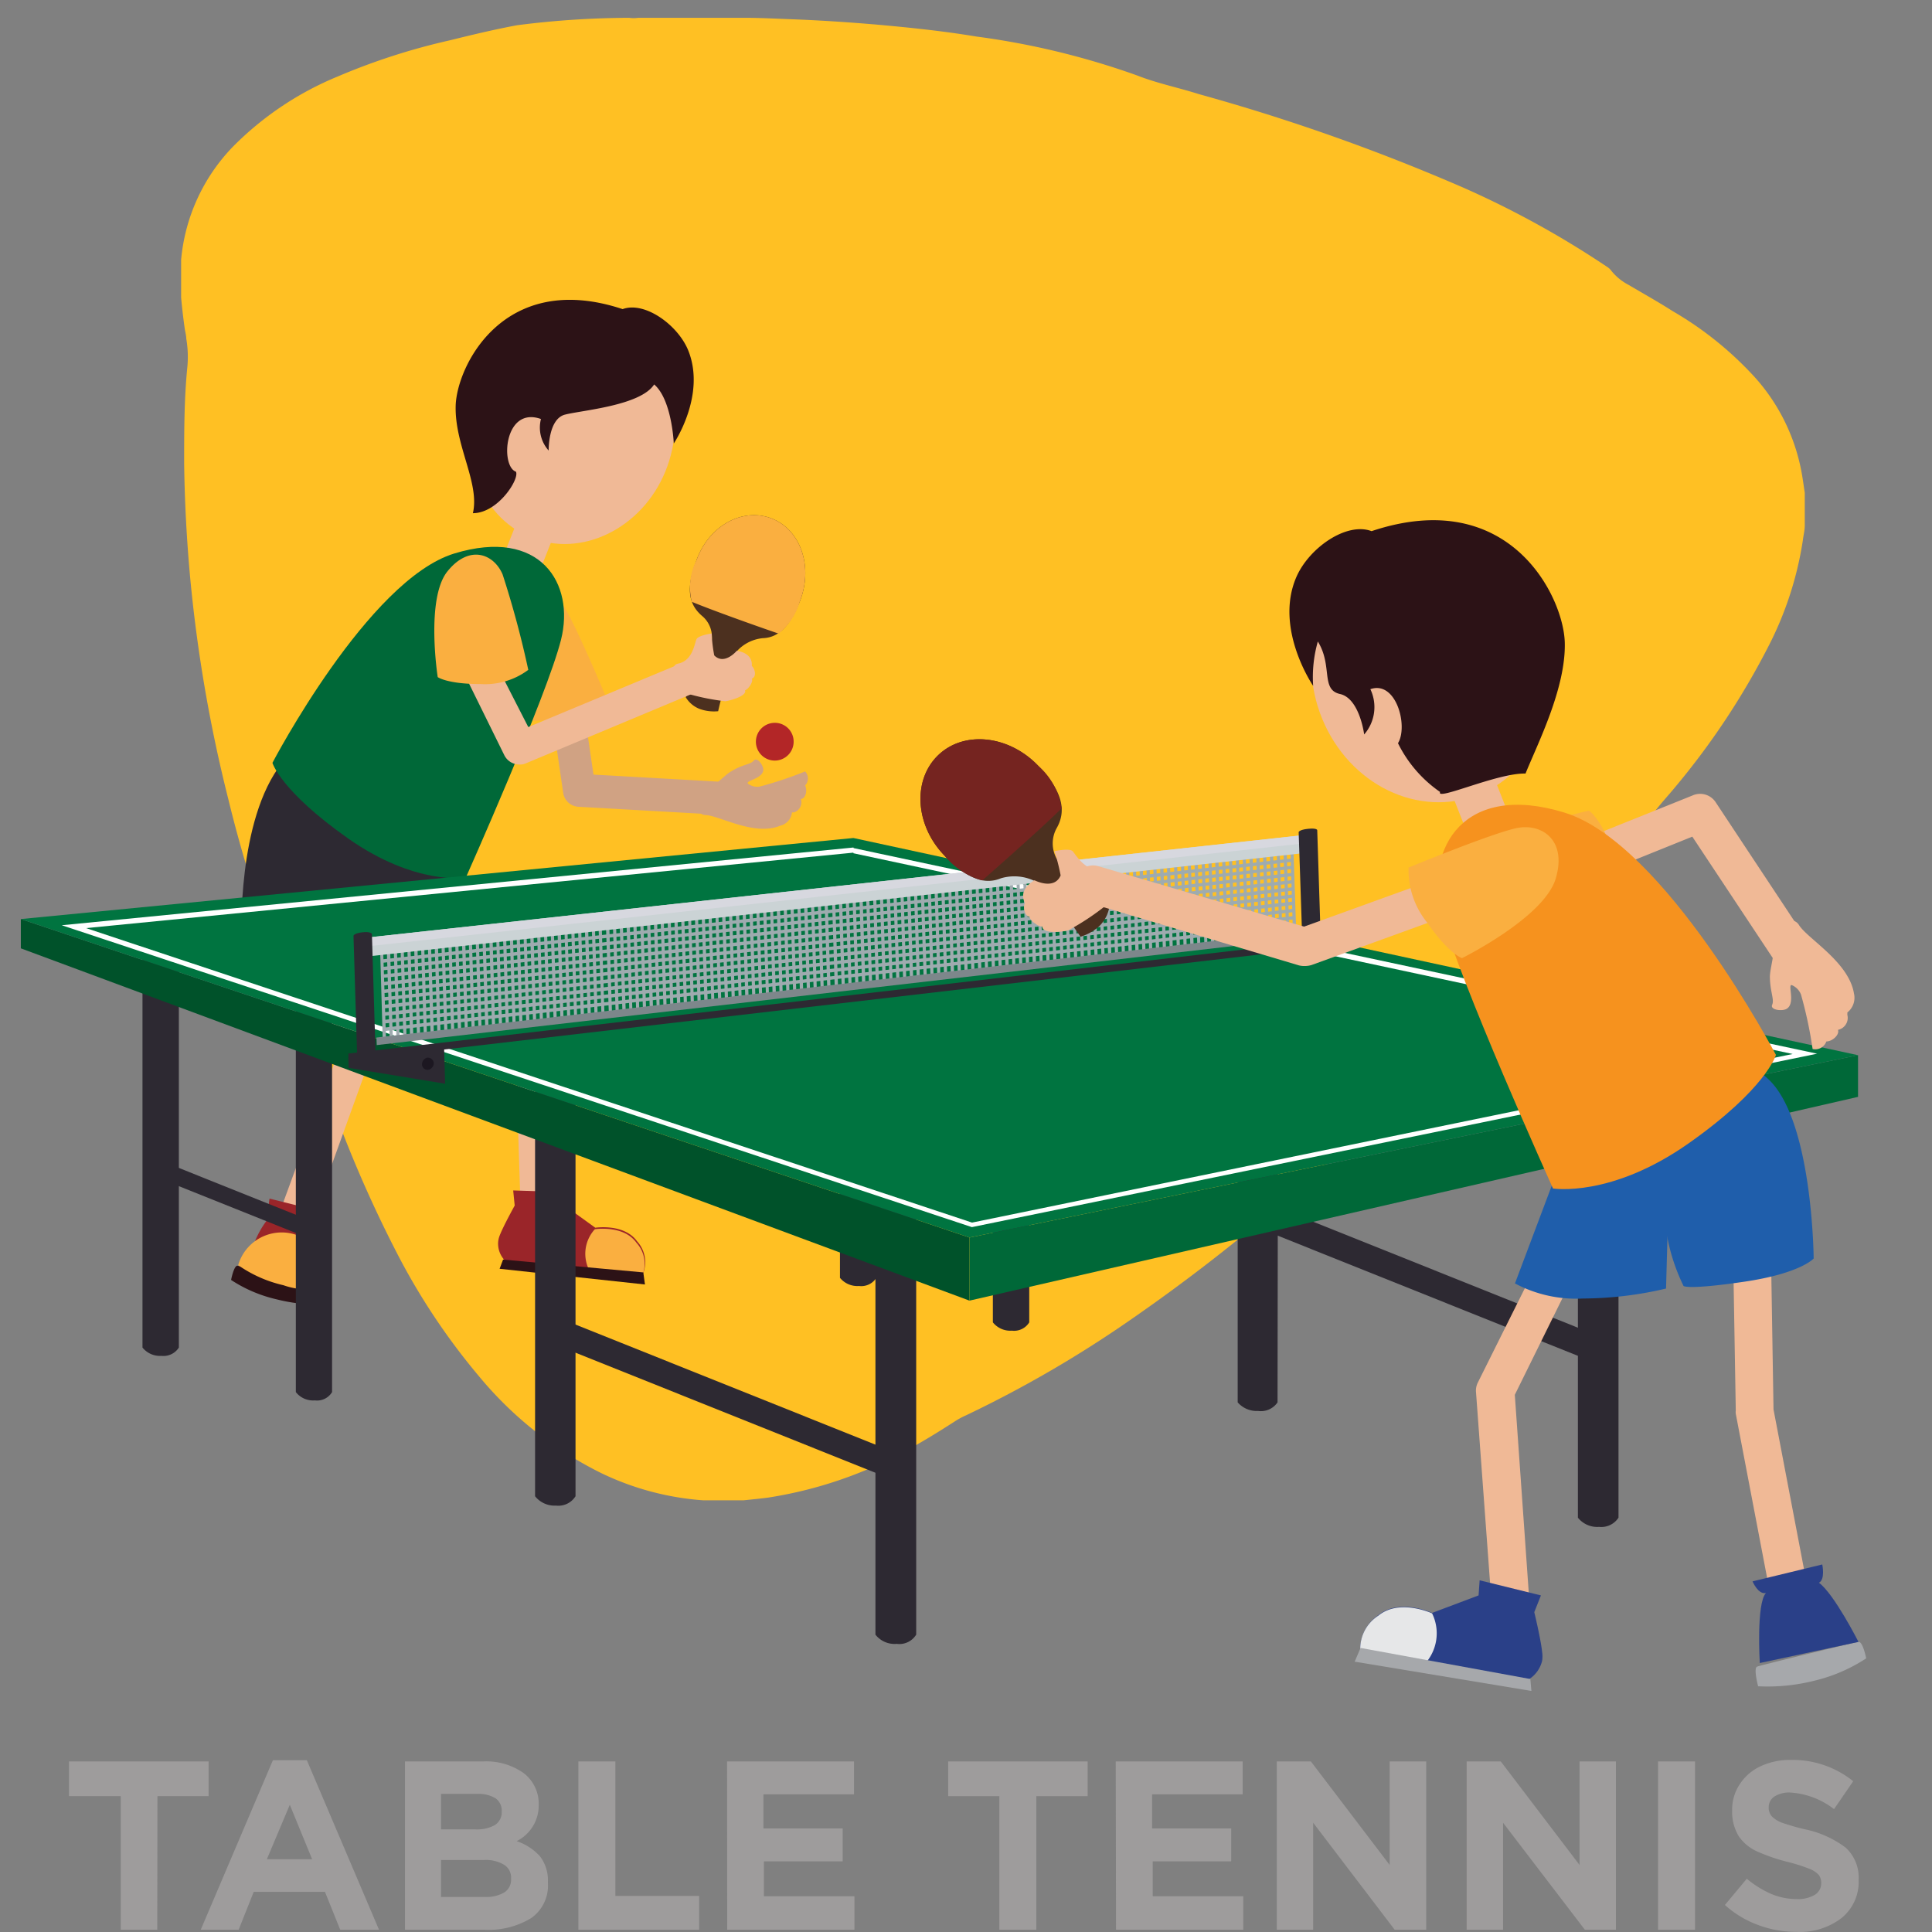 <svg id="Layer_26" data-name="Layer 26" xmlns="http://www.w3.org/2000/svg" viewBox="0 0 128 128"><rect x="0" y="0" width="128" height="128" fill="#808080" stroke="none"/><defs><style>.cls-1{fill:#ffc023;}.cls-2{fill:#f0b996;}.cls-3{fill:#17131c;}.cls-4{fill:#2d2932;}.cls-5{fill:#d0a283;}.cls-6{fill:#faaf40;}.cls-7{fill:#4c301f;}.cls-8{fill:#006838;}.cls-9{fill:#9a2529;}.cls-10{fill:#2c1216;}.cls-11{fill:#b32627;}.cls-12{fill:#00522a;}.cls-13{fill:#007440;}.cls-14{fill:#fff;}.cls-15{fill:#1c1721;}.cls-16{fill:#9eabaf;}.cls-17{fill:#7d878b;}.cls-18{fill:#cbd3d5;}.cls-19{fill:#d7d8df;}.cls-20{fill:#a6a8ab;}.cls-21{fill:#2a4088;}.cls-22{fill:#1f5eab;}.cls-23{fill:#752420;}.cls-24{fill:#f6921e;}.cls-25{fill:#e6e7e8;}.cls-26{fill:#9e9c9c;}</style></defs><g id="Layer_2" data-name="Layer 2"><g id="Layer_1-2" data-name="Layer 1-2"><path class="cls-1" d="M12,19.71V17.47c0-.09,0-.17,0-.26a12.36,12.36,0,0,1,3.46-7.52,21,21,0,0,1,6.91-4.62,43,43,0,0,1,7.44-2.4c1.49-.37,3-.73,4.46-1a59.39,59.39,0,0,1,7.42-.49,1.94,1.94,0,0,0,.59,0h6.77l.27,0c1.08,0,2.15.06,3.25.1,1.81.07,3.61.19,5.4.34,2.25.2,4.49.43,6.71.8A51.68,51.68,0,0,1,75.34,5c1.32.52,2.72.8,4.07,1.23A133.2,133.2,0,0,1,96.9,12.41a62.1,62.1,0,0,1,9.53,5.24,1.13,1.13,0,0,1,.27.22,3.57,3.57,0,0,0,1.19,1c1,.59,2,1.15,2.94,1.75a22.92,22.92,0,0,1,5.5,4.45,12.92,12.92,0,0,1,3,6.07c.1.5.16,1,.24,1.5v2.18c0,.33-.09.65-.13,1a22.83,22.83,0,0,1-2.21,6.87,50.07,50.07,0,0,1-6.23,9.44c-.55.67-1.15,1.29-1.63,2s-1,1.32-1.45,2A167.45,167.45,0,0,1,96.24,69.17c-1.75,1.78-3.55,3.54-5.37,5.25S87,77.91,85.05,79.59A120.53,120.53,0,0,1,75,87.37a77.64,77.64,0,0,1-11,6.4,5.29,5.29,0,0,0-.74.4c-.93.6-1.88,1.19-2.85,1.73a27.91,27.91,0,0,1-9.52,3.32c-.53.07-1.06.12-1.63.18H46.82l-.23,0a18.59,18.59,0,0,1-6.75-1.8,24.75,24.75,0,0,1-8.09-6.4,43.89,43.89,0,0,1-5.59-8.45,82.32,82.32,0,0,1-4.94-11.85c-.41-1.22-.74-2.47-1.27-3.65a87,87,0,0,1-4.82-14.29A97,97,0,0,1,12.6,38.28q-.35-3.8-.4-7.59c0-2.12,0-4.24.21-6.35a7.18,7.18,0,0,0-.07-1.91c0-.21-.07-.44-.1-.65C12.14,21.07,12.06,20.39,12,19.71Z"/><path class="cls-2" d="M35.56,81.65a1.06,1.06,0,0,1-1.05-1.05l-.39-12.2L28,60.14a1.08,1.08,0,0,1,1.73-1.29l6.36,8.54a1.06,1.06,0,0,1,.21.6l.39,12.55a1.06,1.06,0,0,1-1,1.11h-.07Z"/><path class="cls-2" d="M19.05,83.21a1.16,1.16,0,0,1-.37-.07A1.09,1.09,0,0,1,18,81.75l4.23-11.52-2-10.69a1.08,1.08,0,0,1,2.13-.39l2,11a1.23,1.23,0,0,1-.05.57L20.06,82.49A1.09,1.09,0,0,1,19.05,83.21Z"/><path class="cls-3" d="M32.66,61a6.14,6.14,0,0,1-3.23,2.43c-2.52,1-3.42.77-3.42.77S22.87,59,23.72,56.36s3-2.63,4.27-1.42S32.66,61,32.66,61Z"/><path class="cls-4" d="M24.79,62.82S23.18,64,20,63.48s-4-1.32-4-1.32-.32-7.85,2.69-11.62c2.17-2.72,4.67.32,5.18,2.47.19.77,6.69,2.66,6.84,4.28.06.71-3.3,2.65-6.16,1.78C24.69,61.1,24.79,62.82,24.79,62.82Z"/><path class="cls-5" d="M49,54.05h-.06l-10.63-.6a1.08,1.08,0,0,1-1-.94l-.94-6.46a1.08,1.08,0,1,1,2.13-.32l.82,5.59,9.75.55a1.1,1.1,0,0,1,1,1.11A1.08,1.08,0,0,1,49,54h0Z"/><path class="cls-6" d="M40.13,46.13a4.72,4.72,0,0,1-3,1.45c-2.18.39-2.87,0-2.87,0s-1.65-5-.55-7,2.86-1.66,3.65-.41S40.13,46.13,40.13,46.13Z"/><path class="cls-7" d="M53,39.82c.88-2.26.06-4.7-1.85-5.46s-4.16.43-5,2.74c-.77,2-.47,3,.38,3.72a1.81,1.81,0,0,1,.62,1.63,20.42,20.42,0,0,1-1.72,3.74,1.87,1.87,0,0,0,.9.77,2.79,2.79,0,0,0,1.25.16,24.23,24.23,0,0,1,1.26-4,2.66,2.66,0,0,1,1.7-.84C51.45,42.25,52.29,41.66,53,39.82Z"/><path class="cls-6" d="M53,39.82c.88-2.26.06-4.7-1.85-5.46s-4.16.43-5,2.74a4,4,0,0,0-.32,2.77c1.43.59,4.3,1.61,5.76,2.11A4.29,4.29,0,0,0,53,39.82Z"/><path class="cls-2" d="M44.08,31.24C42.54,35,38.52,37,35.13,35.59S30.26,30,31.81,26.2s5.57-5.74,9-4.36S45.64,27.44,44.08,31.24Z"/><rect class="cls-2" x="33.26" y="34.93" width="3.46" height="2.6" transform="translate(-11.53 55.53) rotate(-68.53)"/><path class="cls-8" d="M30.86,58.15s-3.34.54-7.81-2.61-5-5-5-5,6.34-12.13,12.05-13.87,8,2,7.07,5.71S30.86,58.15,30.86,58.15Z"/><path class="cls-2" d="M34.42,50.65a1.11,1.11,0,0,1-1-.6l-2.31-4.69a1.08,1.08,0,1,1,1.94-1L35,48.17l10.34-4.31a1.08,1.08,0,0,1,.77,2l-11.24,4.7A.93.93,0,0,1,34.42,50.65Z"/><path class="cls-6" d="M35,44.38a4.79,4.79,0,0,1-3.17.94c-2.21,0-2.83-.46-2.83-.46s-.81-5.19.64-7,3.08-1.17,3.66.2A64.18,64.18,0,0,1,35,44.38Z"/><path class="cls-2" d="M48.05,46.46a15.22,15.22,0,0,1-2.76-.58s-1.18-1.75-.38-1.91c1-.19,1.11-1.38,1.24-1.63s1-.37,1-.37a10.06,10.06,0,0,0,.17,1.45c.67.68,1.49-.3,1.49-.3s1.07.09,1,1c.22.21.33.72,0,.84.12.2-.24.72-.45.77C49.51,46.09,48.44,46.41,48.05,46.46Z"/><path class="cls-5" d="M46.76,54c-.93,0-.64-1.88.28-1.91.36,0,1-.78,1.43-1,.77-.47,1.25-.43,1.47-.7s.66.33.63.64c-.07.59-1.25.69-1,.9a1,1,0,0,0,.77.18,25,25,0,0,0,3-1,.67.67,0,0,1,0,.93c.16.29.06.86-.28.9a.7.7,0,0,1-.45.88.35.35,0,0,1-.14,0,1,1,0,0,1-.77.88C50,55.42,47.7,54.05,46.76,54Z"/><path class="cls-9" d="M42.6,84.39,34.51,84A1.61,1.61,0,0,1,33,82.34a1.52,1.52,0,0,1,.1-.47c.24-.63,1-2,1-2l-.1-1,3.4.11-.16.77,2.2,1.59s1.91-.3,2.77.9A2.06,2.06,0,0,1,42.6,84.39Z"/><path class="cls-6" d="M42.6,84.39l-3.52-.16a2.4,2.4,0,0,1,.33-2.79s1.91-.3,2.76.9A2.06,2.06,0,0,1,42.6,84.39Z"/><path class="cls-10" d="M21.52,86.41a10.86,10.86,0,0,1-3.21-.33,9.23,9.23,0,0,1-3-1.28s.19-1,.44-.94,5.59,1.33,5.81,1.43S21.52,86.41,21.52,86.41Z"/><path class="cls-9" d="M21.2,84.19,16.64,83a6.1,6.1,0,0,1,1.41-2.59c-.37-.19-.19-1-.19-1l4,1s-.32.77-.77.64C21.64,81.61,21.2,84.19,21.2,84.19Z"/><path class="cls-6" d="M21.6,85.26a3,3,0,0,0-5.82-1.44,8.53,8.53,0,0,0,3,1.33A4.77,4.77,0,0,0,21.6,85.26Z"/><polygon class="cls-10" points="33.1 84.06 42.73 85.1 42.62 84.3 33.33 83.45 33.1 84.06"/><path class="cls-11" d="M52.58,49.11a1.25,1.25,0,1,1-1.27-1.22h0A1.24,1.24,0,0,1,52.58,49.11Z"/><path class="cls-10" d="M43.34,25.47c-.91,1.41-4.79,1.71-5.91,2s-1.08,2.38-1.08,2.38a2.28,2.28,0,0,1-.51-2.09c-2.45-.87-2.7,3.13-1.66,3.49C34.44,31.71,33,34,31.33,34c.47-2-1.22-4.5-1.14-7.13s3.2-9,11.06-6.39c1.44-.53,3.6,1,4.32,2.67,1.26,3-.93,6.23-.93,6.23S44.52,26.48,43.34,25.47Z"/><path class="cls-4" d="M107.23,100.55a1.36,1.36,0,0,1-1.29.61,1.64,1.64,0,0,1-1.4-.61V70.36h2.69Z"/><path class="cls-4" d="M84.64,92.91a1.33,1.33,0,0,1-1.29.57A1.67,1.67,0,0,1,82,92.91V64.62h2.68Z"/><rect class="cls-4" x="93.36" y="73.06" width="1.73" height="23.43" transform="translate(-19.5 140.73) rotate(-68.18)"/><path class="cls-4" d="M58.06,84.66a1.18,1.18,0,0,1-1.15.54,1.49,1.49,0,0,1-1.26-.54v-27h2.41Z"/><path class="cls-4" d="M68.19,87.61a1.18,1.18,0,0,1-1.15.55,1.48,1.48,0,0,1-1.26-.55v-27h2.41Z"/><rect class="cls-4" x="60.96" y="69.4" width="1.12" height="10.69" transform="translate(-30.74 104.07) rotate(-68.18)"/><path class="cls-4" d="M60.7,108.3a1.31,1.31,0,0,1-1.29.61A1.61,1.61,0,0,1,58,108.3V78.11H60.7Z"/><path class="cls-4" d="M38.13,99.13a1.34,1.34,0,0,1-1.29.62,1.65,1.65,0,0,1-1.39-.62V68.94h2.68Z"/><path class="cls-4" d="M11.85,89.28a1.21,1.21,0,0,1-1.15.55,1.49,1.49,0,0,1-1.26-.55V62.23h2.41Z"/><path class="cls-4" d="M22,92.23a1.16,1.16,0,0,1-1.14.55,1.45,1.45,0,0,1-1.26-.55v-27H22Z"/><polygon class="cls-12" points="64.23 86.17 1.38 62.83 1.38 60.89 64.23 81.99 64.23 86.17"/><polygon class="cls-8" points="123.1 72.67 64.23 86.17 64.23 81.99 123.1 69.91 123.1 72.67"/><polygon class="cls-13" points="56.54 55.52 1.38 60.89 64.23 81.99 123.1 69.91 56.54 55.52"/><polygon class="cls-13" points="4.89 61.39 56.55 56.36 119.58 69.83 64.4 81.14 4.89 61.39"/><path class="cls-14" d="M56.54,56.53l62.23,13.3L64.4,81,5.7,61.49l50.84-5m0-.34L4.09,61.3l60.3,20,56-11.49L56.56,56.19Z"/><polygon class="cls-4" points="29.49 71.8 23.1 70.75 23.08 70.07 29.42 69.33 29.49 71.8"/><path class="cls-15" d="M28.74,70.41a.46.46,0,0,1-.38.47.37.37,0,0,1-.4-.33v0a.45.45,0,0,1,.37-.48.4.4,0,0,1,.41.36Z"/><polygon class="cls-16" points="25.58 68.99 25.36 69.01 25.19 63.1 25.39 63.08 25.58 68.99"/><polygon class="cls-16" points="26.03 68.93 25.82 68.96 25.63 63.05 25.85 63.03 26.03 68.93"/><polygon class="cls-16" points="26.48 68.88 26.27 68.9 26.09 63 26.3 62.98 26.48 68.88"/><polygon class="cls-16" points="26.94 68.83 26.73 68.85 26.54 62.96 26.75 62.93 26.94 68.83"/><polygon class="cls-16" points="27.39 68.77 27.17 68.8 26.99 62.9 27.2 62.88 27.39 68.77"/><polygon class="cls-16" points="27.84 68.73 27.63 68.75 27.44 62.85 27.66 62.83 27.84 68.73"/><polygon class="cls-16" points="28.29 68.67 28.08 68.7 27.9 62.8 28.11 62.78 28.29 68.67"/><polygon class="cls-16" points="28.75 68.62 28.53 68.64 28.35 62.75 28.56 62.73 28.75 68.62"/><polygon class="cls-16" points="29.19 68.56 28.98 68.59 28.8 62.7 29.02 62.68 29.19 68.56"/><polygon class="cls-16" points="29.65 68.51 29.44 68.54 29.25 62.65 29.46 62.63 29.65 68.51"/><polygon class="cls-16" points="30.1 68.46 29.89 68.49 29.71 62.6 29.92 62.58 30.1 68.46"/><polygon class="cls-16" points="30.56 68.41 30.34 68.43 30.16 62.55 30.37 62.52 30.56 68.41"/><polygon class="cls-16" points="31 68.36 30.8 68.38 30.61 62.5 30.83 62.48 31 68.36"/><polygon class="cls-16" points="31.46 68.3 31.25 68.33 31.06 62.45 31.27 62.42 31.46 68.3"/><polygon class="cls-16" points="31.91 68.25 31.7 68.27 31.52 62.4 31.73 62.38 31.91 68.25"/><polygon class="cls-16" points="32.37 68.19 32.15 68.22 31.97 62.35 32.18 62.33 32.37 68.19"/><polygon class="cls-16" points="32.81 68.15 32.6 68.17 32.42 62.3 32.64 62.28 32.81 68.15"/><polygon class="cls-16" points="33.27 68.09 33.06 68.12 32.88 62.25 33.08 62.23 33.27 68.09"/><polygon class="cls-16" points="33.72 68.04 33.51 68.06 33.33 62.2 33.54 62.18 33.72 68.04"/><polygon class="cls-16" points="34.17 67.99 33.96 68.01 33.78 62.15 33.99 62.13 34.17 67.99"/><polygon class="cls-16" points="34.62 67.93 34.41 67.96 34.23 62.1 34.44 62.08 34.62 67.93"/><polygon class="cls-16" points="35.08 67.88 34.87 67.91 34.69 62.05 34.89 62.02 35.08 67.88"/><polygon class="cls-16" points="35.53 67.83 35.32 67.86 35.13 62 35.35 61.98 35.53 67.83"/><polygon class="cls-16" points="35.98 67.78 35.77 67.8 35.59 61.95 35.8 61.92 35.98 67.78"/><polygon class="cls-16" points="36.43 67.72 36.23 67.75 36.04 61.9 36.25 61.88 36.43 67.72"/><polygon class="cls-16" points="36.89 67.67 36.68 67.69 36.49 61.85 36.7 61.82 36.89 67.67"/><polygon class="cls-16" points="37.34 67.62 37.13 67.65 36.94 61.8 37.16 61.78 37.34 67.62"/><polygon class="cls-16" points="37.79 67.57 37.58 67.59 37.4 61.75 37.6 61.72 37.79 67.57"/><polygon class="cls-16" points="38.24 67.52 38.04 67.54 37.85 61.7 38.06 61.68 38.24 67.52"/><polygon class="cls-16" points="38.7 67.46 38.48 67.49 38.3 61.65 38.51 61.62 38.7 67.46"/><polygon class="cls-16" points="39.15 67.41 38.94 67.43 38.75 61.6 38.97 61.58 39.15 67.41"/><polygon class="cls-16" points="39.6 67.36 39.39 67.39 39.21 61.55 39.42 61.52 39.6 67.36"/><polygon class="cls-16" points="40.05 67.3 39.85 67.33 39.66 61.5 39.87 61.48 40.05 67.3"/><polygon class="cls-16" points="40.55 67.25 40.34 67.27 40.15 61.44 40.37 61.42 40.55 67.25"/><polygon class="cls-16" points="41 67.19 40.79 67.22 40.61 61.39 40.82 61.37 41 67.19"/><polygon class="cls-16" points="41.46 67.14 41.24 67.17 41.06 61.35 41.27 61.32 41.46 67.14"/><polygon class="cls-16" points="41.9 67.09 41.7 67.12 41.51 61.29 41.73 61.27 41.9 67.09"/><polygon class="cls-16" points="42.36 67.04 42.15 67.06 41.96 61.24 42.17 61.22 42.36 67.04"/><polygon class="cls-16" points="42.81 66.98 42.6 67.01 42.42 61.19 42.63 61.17 42.81 66.98"/><polygon class="cls-16" points="43.27 66.93 43.05 66.95 42.87 61.14 43.08 61.12 43.27 66.93"/><polygon class="cls-16" points="43.71 66.88 43.51 66.91 43.32 61.09 43.54 61.07 43.71 66.88"/><polygon class="cls-16" points="44.17 66.83 43.96 66.86 43.77 61.05 43.98 61.02 44.17 66.83"/><polygon class="cls-16" points="44.62 66.78 44.41 66.8 44.23 60.99 44.44 60.97 44.62 66.78"/><polygon class="cls-16" points="45.08 66.72 44.86 66.75 44.68 60.95 44.89 60.92 45.08 66.72"/><polygon class="cls-16" points="45.52 66.67 45.31 66.69 45.13 60.89 45.34 60.87 45.52 66.67"/><polygon class="cls-16" points="45.98 66.62 45.77 66.65 45.59 60.85 45.79 60.81 45.98 66.62"/><polygon class="cls-16" points="46.43 66.57 46.22 66.59 46.04 60.79 46.25 60.77 46.43 66.57"/><polygon class="cls-16" points="46.89 66.52 46.67 66.54 46.49 60.75 46.7 60.72 46.89 66.52"/><polygon class="cls-16" points="47.33 66.46 47.13 66.48 46.94 60.69 47.15 60.67 47.33 66.46"/><polygon class="cls-16" points="47.79 66.41 47.58 66.43 47.4 60.65 47.6 60.62 47.79 66.41"/><polygon class="cls-16" points="48.24 66.35 48.03 66.39 47.84 60.59 48.06 60.57 48.24 66.35"/><polygon class="cls-16" points="48.69 66.31 48.48 66.33 48.3 60.55 48.51 60.52 48.69 66.31"/><polygon class="cls-16" points="49.14 66.25 48.94 66.28 48.75 60.49 48.97 60.47 49.14 66.25"/><polygon class="cls-16" points="49.6 66.2 49.38 66.22 49.2 60.45 49.41 60.42 49.6 66.2"/><polygon class="cls-16" points="50.05 66.15 49.84 66.17 49.65 60.39 49.87 60.37 50.05 66.15"/><polygon class="cls-16" points="50.5 66.1 50.29 66.12 50.11 60.34 50.31 60.32 50.5 66.1"/><polygon class="cls-16" points="50.95 66.05 50.75 66.07 50.56 60.29 50.77 60.27 50.95 66.05"/><polygon class="cls-16" points="51.41 65.99 51.19 66.02 51.02 60.24 51.22 60.22 51.41 65.99"/><polygon class="cls-16" points="51.86 65.94 51.65 65.96 51.46 60.19 51.68 60.17 51.86 65.94"/><polygon class="cls-16" points="52.31 65.88 52.1 65.91 51.92 60.15 52.13 60.12 52.31 65.88"/><polygon class="cls-16" points="52.76 65.84 52.55 65.86 52.37 60.09 52.58 60.07 52.76 65.84"/><polygon class="cls-16" points="53.22 65.78 53 65.81 52.83 60.05 53.03 60.02 53.22 65.78"/><polygon class="cls-16" points="53.67 65.73 53.46 65.75 53.27 59.99 53.49 59.97 53.67 65.73"/><polygon class="cls-16" points="54.12 65.68 53.91 65.7 53.73 59.95 53.94 59.92 54.12 65.68"/><polygon class="cls-16" points="54.58 65.62 54.37 65.65 54.18 59.89 54.39 59.87 54.58 65.62"/><polygon class="cls-16" points="55.03 65.58 54.81 65.6 54.63 59.84 54.84 59.82 55.03 65.58"/><polygon class="cls-16" points="55.53 65.61 55.31 65.64 55.13 59.88 55.34 59.86 55.53 65.61"/><polygon class="cls-16" points="55.98 65.56 55.77 65.58 55.58 59.84 55.8 59.81 55.98 65.56"/><polygon class="cls-16" points="56.43 65.51 56.22 65.53 56.04 59.78 56.25 59.76 56.43 65.51"/><polygon class="cls-16" points="56.88 65.45 56.67 65.48 56.49 59.74 56.7 59.71 56.88 65.45"/><polygon class="cls-16" points="57.34 65.4 57.12 65.43 56.94 59.68 57.16 59.66 57.34 65.4"/><polygon class="cls-16" points="57.79 65.35 57.58 65.38 57.39 59.64 57.6 59.61 57.79 65.35"/><polygon class="cls-16" points="58.24 65.3 58.03 65.32 57.85 59.58 58.06 59.56 58.24 65.3"/><polygon class="cls-16" points="58.7 65.25 58.48 65.27 58.3 59.54 58.51 59.51 58.7 65.25"/><polygon class="cls-16" points="59.14 65.19 58.94 65.22 58.75 59.48 58.97 59.46 59.14 65.19"/><polygon class="cls-16" points="59.6 65.14 59.39 65.17 59.2 59.44 59.41 59.41 59.6 65.14"/><polygon class="cls-16" points="60.05 65.09 59.84 65.11 59.66 59.38 59.87 59.36 60.05 65.09"/><polygon class="cls-16" points="60.51 65.04 60.29 65.06 60.1 59.34 60.32 59.31 60.51 65.04"/><polygon class="cls-16" points="60.95 64.98 60.74 65.01 60.56 59.28 60.77 59.26 60.95 64.98"/><polygon class="cls-16" points="61.41 64.94 61.2 64.96 61.01 59.24 61.22 59.21 61.41 64.94"/><polygon class="cls-16" points="61.86 64.88 61.65 64.91 61.47 59.18 61.68 59.17 61.86 64.88"/><polygon class="cls-16" points="62.31 64.83 62.1 64.85 61.92 59.14 62.13 59.11 62.31 64.83"/><polygon class="cls-16" points="62.76 64.78 62.55 64.8 62.37 59.08 62.58 59.06 62.76 64.78"/><polygon class="cls-16" points="63.22 64.72 63 64.74 62.83 59.04 63.03 59.01 63.22 64.72"/><polygon class="cls-16" points="63.67 64.67 63.46 64.7 63.27 58.99 63.49 58.97 63.67 64.67"/><polygon class="cls-16" points="64.12 64.62 63.91 64.64 63.73 58.94 63.94 58.91 64.12 64.62"/><polygon class="cls-16" points="64.57 64.57 64.36 64.59 64.18 58.89 64.39 58.87 64.57 64.57"/><polygon class="cls-16" points="65.03 64.51 64.81 64.54 64.64 58.84 64.84 58.81 65.03 64.51"/><polygon class="cls-16" points="65.47 64.46 65.27 64.48 65.08 58.79 65.3 58.77 65.47 64.46"/><polygon class="cls-16" points="65.93 64.41 65.72 64.44 65.54 58.73 65.75 58.71 65.93 64.41"/><polygon class="cls-16" points="66.38 64.36 66.17 64.38 65.99 58.69 66.2 58.67 66.38 64.36"/><polygon class="cls-16" points="66.84 64.31 66.62 64.33 66.44 58.63 66.65 58.61 66.84 64.31"/><polygon class="cls-16" points="67.28 64.25 67.08 64.27 66.89 58.59 67.11 58.57 67.28 64.25"/><polygon class="cls-16" points="67.74 64.2 67.53 64.23 67.35 58.53 67.55 58.51 67.74 64.2"/><polygon class="cls-16" points="68.19 64.15 67.98 64.17 67.8 58.49 68.01 58.47 68.19 64.15"/><polygon class="cls-16" points="68.65 64.1 68.43 64.12 68.25 58.44 68.46 58.41 68.65 64.1"/><polygon class="cls-16" points="69.09 64.04 68.89 64.07 68.7 58.39 68.92 58.37 69.09 64.04"/><polygon class="cls-16" points="69.55 63.99 69.34 64.02 69.16 58.34 69.36 58.31 69.55 63.99"/><polygon class="cls-16" points="70 63.94 69.79 63.97 69.61 58.29 69.82 58.27 70 63.94"/><polygon class="cls-16" points="70.47 63.89 70.26 63.91 70.07 58.23 70.29 58.21 70.47 63.89"/><polygon class="cls-16" points="70.92 63.84 70.71 63.86 70.53 58.19 70.74 58.16 70.92 63.84"/><polygon class="cls-16" points="71.38 63.78 71.17 63.8 70.98 58.13 71.19 58.11 71.38 63.78"/><polygon class="cls-16" points="71.83 63.73 71.61 63.75 71.44 58.09 71.64 58.06 71.83 63.73"/><polygon class="cls-16" points="72.28 63.67 72.07 63.7 71.88 58.03 72.1 58.01 72.28 63.67"/><polygon class="cls-16" points="72.73 63.63 72.52 63.65 72.34 57.99 72.55 57.97 72.73 63.63"/><polygon class="cls-16" points="73.19 63.57 72.98 63.6 72.79 57.93 73 57.92 73.19 63.57"/><polygon class="cls-16" points="73.64 63.52 73.42 63.54 73.24 57.89 73.45 57.87 73.64 63.52"/><polygon class="cls-16" points="74.09 63.47 73.88 63.49 73.69 57.84 73.91 57.82 74.09 63.47"/><polygon class="cls-16" points="74.54 63.42 74.33 63.44 74.15 57.79 74.36 57.77 74.54 63.42"/><polygon class="cls-16" points="75 63.37 74.78 63.39 74.6 57.74 74.81 57.72 75 63.37"/><polygon class="cls-16" points="75.45 63.31 75.23 63.33 75.06 57.69 75.27 57.66 75.45 63.31"/><polygon class="cls-16" points="75.9 63.26 75.69 63.28 75.5 57.64 75.72 57.62 75.9 63.26"/><polygon class="cls-16" points="76.35 63.21 76.14 63.23 75.96 57.59 76.17 57.56 76.35 63.21"/><polygon class="cls-16" points="76.81 63.16 76.59 63.18 76.41 57.54 76.62 57.52 76.81 63.16"/><polygon class="cls-16" points="77.26 63.1 77.05 63.13 76.86 57.49 77.08 57.46 77.26 63.1"/><polygon class="cls-16" points="77.71 63.05 77.5 63.07 77.31 57.44 77.52 57.42 77.71 63.05"/><polygon class="cls-16" points="78.18 62.96 77.97 62.99 77.78 57.36 77.99 57.33 78.18 62.96"/><polygon class="cls-16" points="78.63 62.91 78.42 62.93 78.24 57.3 78.45 57.29 78.63 62.91"/><polygon class="cls-16" points="79.09 62.86 78.87 62.89 78.69 57.26 78.9 57.23 79.09 62.86"/><polygon class="cls-16" points="79.53 62.81 79.33 62.83 79.14 57.21 79.36 57.19 79.53 62.81"/><polygon class="cls-16" points="80 62.76 79.8 62.78 79.61 57.16 79.82 57.13 80 62.76"/><polygon class="cls-16" points="80.46 62.7 80.24 62.73 80.06 57.11 80.27 57.09 80.46 62.7"/><polygon class="cls-16" points="80.91 62.65 80.7 62.67 80.51 57.06 80.73 57.03 80.91 62.65"/><polygon class="cls-16" points="81.36 62.59 81.15 62.63 80.97 57.01 81.18 56.99 81.36 62.59"/><polygon class="cls-16" points="81.81 62.55 81.61 62.57 81.42 56.96 81.63 56.93 81.81 62.55"/><polygon class="cls-16" points="82.27 62.49 82.05 62.52 81.88 56.91 82.08 56.89 82.27 62.49"/><polygon class="cls-16" points="82.71 62.44 82.51 62.46 82.33 56.86 82.54 56.83 82.71 62.44"/><polygon class="cls-16" points="83.17 62.39 82.96 62.42 82.78 56.81 82.99 56.79 83.17 62.39"/><polygon class="cls-16" points="83.62 62.34 83.42 62.36 83.23 56.76 83.44 56.73 83.62 62.34"/><polygon class="cls-16" points="84.08 62.29 83.86 62.31 83.68 56.71 83.89 56.69 84.08 62.29"/><polygon class="cls-16" points="84.53 62.23 84.32 62.26 84.13 56.66 84.35 56.63 84.53 62.23"/><polygon class="cls-16" points="84.98 62.19 84.77 62.21 84.59 56.61 84.79 56.59 84.98 62.19"/><polygon class="cls-16" points="85.43 62.13 85.22 62.16 85.04 56.56 85.25 56.54 85.43 62.13"/><polygon class="cls-16" points="85.89 62.08 85.67 62.1 85.5 56.51 85.7 56.49 85.89 62.08"/><polygon class="cls-16" points="25.33 63.79 25.32 63.56 85.66 56.87 85.67 57.09 25.33 63.79"/><polygon class="cls-16" points="25.34 64.29 25.33 64.06 85.67 57.35 85.68 57.56 25.34 64.29"/><polygon class="cls-16" points="25.36 64.79 25.35 64.56 85.69 57.82 85.69 58.04 25.36 64.79"/><polygon class="cls-16" points="25.37 65.3 25.37 65.06 85.7 58.3 85.71 58.52 25.37 65.3"/><polygon class="cls-16" points="25.39 65.8 25.39 65.57 85.72 58.77 85.73 59 25.39 65.8"/><polygon class="cls-16" points="25.41 66.3 25.4 66.07 85.73 59.25 85.74 59.47 25.41 66.3"/><polygon class="cls-16" points="25.43 66.81 25.42 66.57 85.75 59.72 85.76 59.95 25.43 66.81"/><polygon class="cls-16" points="25.44 67.31 25.43 67.07 85.77 60.2 85.78 60.42 25.44 67.31"/><polygon class="cls-16" points="25.46 67.81 25.45 67.57 85.78 60.68 85.8 60.9 25.46 67.81"/><polygon class="cls-16" points="25.47 68.31 25.46 68.08 85.8 61.15 85.8 61.37 25.47 68.31"/><polygon class="cls-17" points="24.96 69.24 24.94 68.74 86.51 61.64 86.53 62.12 24.96 69.24"/><polygon class="cls-4" points="87.56 62.76 23.09 70.27 23.08 69.8 87.54 62.31 87.56 62.76"/><polygon class="cls-18" points="86.38 56.52 24.33 63.37 24.29 62.12 86.34 55.33 86.38 56.52"/><polygon class="cls-19" points="86.36 55.88 24.31 62.7 24.29 62.12 86.34 55.33 86.36 55.88"/><path class="cls-4" d="M86.29,62.63l1.22-.14L87.27,55s0-.15-.6-.09-.63.22-.63.22Z"/><path class="cls-4" d="M24.88,69.77l-1.22.13L23.42,62s0-.16.57-.23.65.1.65.1Z"/><rect class="cls-4" x="14.74" y="74.01" width="1.12" height="10.69" transform="translate(-64.06 64.07) rotate(-68.18)"/><rect class="cls-4" x="46.86" y="80.82" width="1.73" height="23.43" transform="translate(-55.92 102.44) rotate(-68.18)"/><path class="cls-2" d="M100.11,107.93h.1a1.26,1.26,0,0,0,1.15-1.34l-1-14.18,5.55-11.26a1.24,1.24,0,0,0-.56-1.67,1.25,1.25,0,0,0-1.68.56h0L97.91,91.6a1.18,1.18,0,0,0-.12.64l1.07,14.52A1.26,1.26,0,0,0,100.11,107.93Z"/><path class="cls-2" d="M118.77,108.07a1.26,1.26,0,0,0,1.25-1.26,1.79,1.79,0,0,0,0-.23l-2.52-13.2-.2-12.25a1.26,1.26,0,0,0-2.51,0L115,93.45a.81.81,0,0,0,0,.22l2.54,13.3A1.25,1.25,0,0,0,118.77,108.07Z"/><path class="cls-20" d="M116.48,111.72a12.65,12.65,0,0,0,3.73-.37,10.78,10.78,0,0,0,3.43-1.48s-.22-1.13-.51-1.09-6.47,1.54-6.72,1.64S116.48,111.72,116.48,111.72Z"/><path class="cls-21" d="M116.59,110.18l6.54-1.4s-1.62-3.19-2.62-3.92c.43-.21.22-1.21.22-1.21l-4.62,1.12s.37.89.89.77C116.35,106.22,116.59,110.18,116.59,110.18Z"/><path class="cls-22" d="M103.11,77.75l7.44,1.45-.17,6.17a24.33,24.33,0,0,1-5.5.66,8.61,8.61,0,0,1-4.51-1Z"/><path class="cls-22" d="M111.54,85.2s.25.27,4-.28,4.62-1.54,4.62-1.54-.06-9.14-3-11.88-5.53-1.19-6.11,1.3c-.22.92-7.74,3.08-7.92,5-.08.82,3.81,3.09,7.11,2A12.78,12.78,0,0,0,111.54,85.2Z"/><path class="cls-2" d="M119.44,65.38a1.24,1.24,0,0,0,1.24-1.26,1.26,1.26,0,0,0-.2-.68l-6.8-10.27a1.23,1.23,0,0,0-1.54-.47l-7,2.81a1.25,1.25,0,1,0,.8,2.36l.13,0,6.05-2.44,6.27,9.46A1.24,1.24,0,0,0,119.44,65.38Z"/><path class="cls-6" d="M107.2,60.43a5.66,5.66,0,0,0-.27-3.85c-.88-2.44-1.66-2.87-1.66-2.87s-6,1.24-7.33,3.55,0,3.86,1.71,3.89S107.2,60.43,107.2,60.43Z"/><path class="cls-7" d="M62.57,56.68c-1.94-2-2.13-5-.41-6.65s4.69-1.32,6.63.71c1.73,1.81,1.82,3.08,1.21,4.14a2.09,2.09,0,0,0,0,2,23.85,23.85,0,0,0,3.49,3.25,2.34,2.34,0,0,1-.64,1.21,3.24,3.24,0,0,1-1.26.72,26.68,26.68,0,0,0-3.08-3.71,3.1,3.1,0,0,0-2.2-.16C65.32,58.6,64.15,58.33,62.57,56.68Z"/><path class="cls-23" d="M62.57,56.68c-1.94-2-2.13-5-.41-6.65s4.69-1.32,6.63.71a4.64,4.64,0,0,1,1.54,2.82c-1.27,1.26-3.89,3.57-5.25,4.77A4.92,4.92,0,0,1,62.57,56.68Z"/><path class="cls-2" d="M87.59,47.6C89.39,52,94,54.24,98,52.63s5.64-6.47,3.85-10.86-6.44-6.64-10.37-5S85.8,43.21,87.59,47.6Z"/><rect class="cls-2" x="96.61" y="51.39" width="3" height="4.01" transform="translate(-12.73 39.62) rotate(-21.47)"/><path class="cls-24" d="M102.89,78.74s3.85.63,9-3,5.77-5.85,5.77-5.85-7.35-14-14-16.05-9.24,2.31-8.17,6.6S102.89,78.74,102.89,78.74Z"/><path class="cls-2" d="M86.49,64a1.48,1.48,0,0,0,.42-.07l13.34-4.84a1.25,1.25,0,0,0-.72-2.4l-.13,0-13,4.7-13.62-4a1.25,1.25,0,0,0-.72,2.4h0l14,4.17A1.5,1.5,0,0,0,86.49,64Z"/><path class="cls-6" d="M93.32,57.48a5.54,5.54,0,0,0,1.23,3.64c1.45,2.09,2.31,2.36,2.31,2.36s5.44-2.69,6.21-5.27-.95-3.7-2.62-3.34S93.32,57.48,93.32,57.48Z"/><path class="cls-2" d="M70.79,61.63a16.81,16.81,0,0,0,2.7-1.82s.5-2.39-.43-2.21c-1.14.23-1.79-1-2-1.21s-1.2,0-1.2,0A13.22,13.22,0,0,1,70.27,58c-.43,1-1.73.32-1.73.32s-1.11.57-.64,1.49c-.14.32,0,.92.32.93,0,.25.58.67.83.64C69.06,61.88,70.35,61.76,70.79,61.63Z"/><path class="cls-2" d="M119.19,61.29c-.56-.92-2.26.44-1.75,1.39.19.36-.16,1.4-.18,2,0,1,.31,1.54.15,1.89s.72.46,1,.24c.55-.4,0-1.64.31-1.54a1.11,1.11,0,0,1,.6.62,27.94,27.94,0,0,1,.77,3.61A.78.78,0,0,0,121,69c.39,0,.89-.44.77-.77a.81.81,0,0,0,.62-1,.88.88,0,0,0,0-.15,1.24,1.24,0,0,0,.44-1.26C122.49,63.73,119.76,62.2,119.19,61.29Z"/><path class="cls-10" d="M87.31,42.5c1,1.62.17,3.19,1.47,3.48s1.6,2.68,1.6,2.68a2.76,2.76,0,0,0,.41-3c1.71-.6,2.52,2.45,1.83,3.58a8.47,8.47,0,0,0,2.79,3.23c-.29.62,3.79-1.27,5.66-1.22.77-1.92,2.69-5.66,2.6-8.7S100,32.14,90.87,35.19c-1.66-.63-4.17,1.12-5,3.08C84.42,41.69,87,45.44,87,45.44A8.61,8.61,0,0,1,87.31,42.5Z"/><path class="cls-21" d="M90.12,109.3l9.67,2.22a2,2,0,0,0,2.38-1.49,1.89,1.89,0,0,0,0-.58c-.08-.82-.52-2.64-.52-2.64l.44-1.11-4.06-1-.07,1-3.08,1.16s-2.16-1-3.56.15A2.72,2.72,0,0,0,90.12,109.3Z"/><path class="cls-25" d="M90.12,109.3l4.22,1a3,3,0,0,0,.54-3.41s-2.16-1-3.56.15A2.61,2.61,0,0,0,90.12,109.3Z"/><polygon class="cls-20" points="101.46 112.03 89.75 110.09 90.14 109.18 101.39 111.24 101.46 112.03"/></g></g><path class="cls-26" d="M10.42,127.85H8V119H4.57V116.7h9.25V119H10.43Z"/><path class="cls-26" d="M21.53,125.34H16.81l-1,2.51H13.3l4.78-11.23h2.25l4.78,11.23H22.54Zm-3.85-2.16h3l-1.48-3.61Z"/><path class="cls-26" d="M35.19,127.08a5.4,5.4,0,0,1-3.09.77H26.83V116.7H32a4.28,4.28,0,0,1,2.69.77,2.55,2.55,0,0,1,1,2.11h0a2.63,2.63,0,0,1-1.46,2.4,3.65,3.65,0,0,1,1.54,1,2.61,2.61,0,0,1,.53,1.7v.06A2.63,2.63,0,0,1,35.19,127.08Zm-2.36-7.94a2.18,2.18,0,0,0-1.2-.29H29.22v2.35h2.26a2.45,2.45,0,0,0,1.3-.28,1,1,0,0,0,.46-.89h0A1,1,0,0,0,32.83,119.14Zm.59,4.42a2.35,2.35,0,0,0-1.37-.33H29.22v2.45h2.91a2.38,2.38,0,0,0,1.28-.3,1,1,0,0,0,.45-.91h0A1,1,0,0,0,33.42,123.56Z"/><path class="cls-26" d="M38.32,116.7h2.45v8.91h5.55v2.24h-8Z"/><path class="cls-26" d="M48.17,116.7h8.41v2.18h-6v2.26h5.25v2.18H50.61v2.31h6v2.22H48.18Z"/><path class="cls-26" d="M68.66,127.85H66.21V119H62.82V116.7h9.24V119h-3.4Z"/><path class="cls-26" d="M73.92,116.7h8.41v2.18h-6v2.26h5.24v2.18H76.37v2.31h6v2.22H73.94Z"/><path class="cls-26" d="M87,120.76v7.09H84.59V116.7h2.26l5.22,6.86V116.7h2.42v11.15H92.4Z"/><path class="cls-26" d="M99.58,120.76v7.09H97.17V116.7h2.26l5.22,6.86V116.7h2.41v11.15H105Z"/><path class="cls-26" d="M109.85,116.7h2.45v11.15h-2.45Z"/><path class="cls-26" d="M122,127.08a4.52,4.52,0,0,1-3,.91,7.14,7.14,0,0,1-2.51-.45,6.73,6.73,0,0,1-2.21-1.33l1.45-1.74a6.66,6.66,0,0,0,1.6,1,4.41,4.41,0,0,0,1.72.35,2.19,2.19,0,0,0,1.18-.28.89.89,0,0,0,.43-.77h0a.86.86,0,0,0-.17-.56,1.73,1.73,0,0,0-.67-.42,11.51,11.51,0,0,0-1.41-.44,12.25,12.25,0,0,1-2-.69,2.9,2.9,0,0,1-1.21-1,3.08,3.08,0,0,1-.44-1.71h0a3,3,0,0,1,.51-1.75,3.26,3.26,0,0,1,1.37-1.18,4.58,4.58,0,0,1,2-.42,6.4,6.4,0,0,1,4.14,1.41l-1.27,1.85a5.26,5.26,0,0,0-2.9-1.1,1.81,1.81,0,0,0-1.06.27.85.85,0,0,0-.37.7h0a.87.87,0,0,0,.2.6,1.87,1.87,0,0,0,.68.43c.51.17,1,.32,1.55.44a6.81,6.81,0,0,1,2.67,1.21,2.69,2.69,0,0,1,.86,2.13h0A3.08,3.08,0,0,1,122,127.08Z"/></svg>
